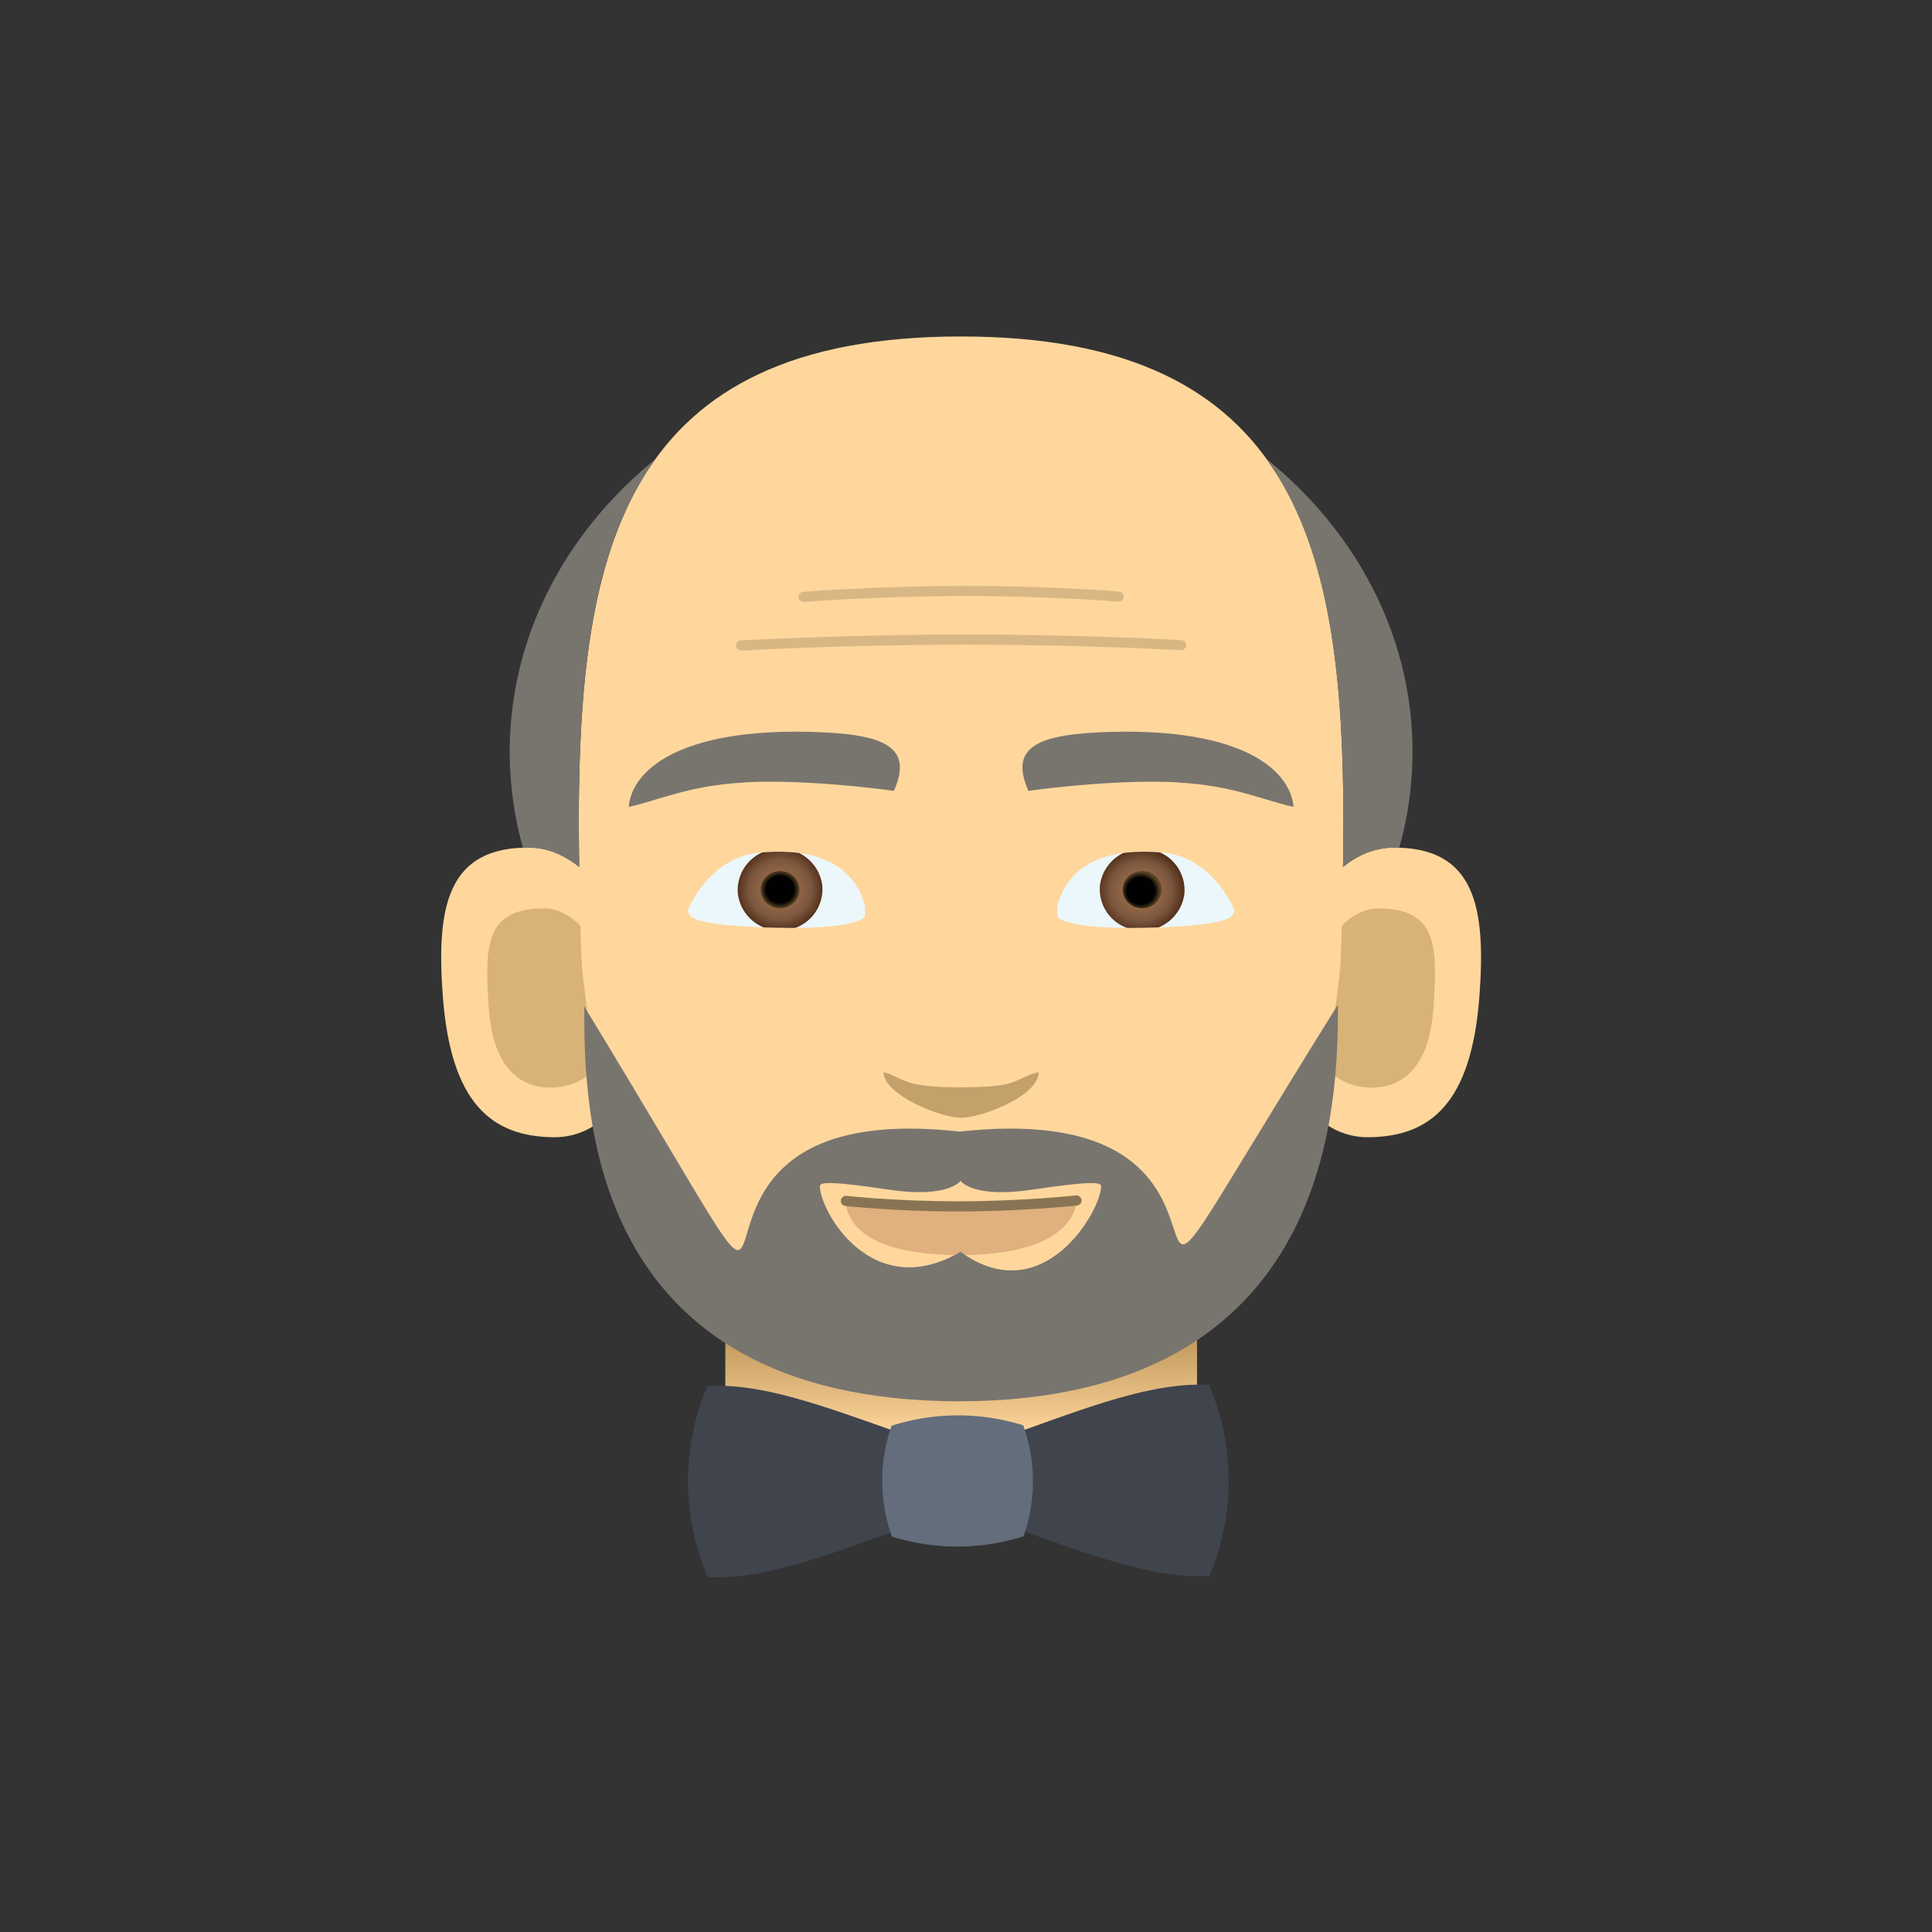 <svg xmlns="http://www.w3.org/2000/svg" xmlns:xlink="http://www.w3.org/1999/xlink" viewBox="0 0 190 190"><rect x="0" y="0" width="190" height="190" fill="#333333" stroke="none"/><path fill="#FFD79D" d="M43.55 98c.8 10.6 4.87 13.76 10.85 13.84 5.37.08 9.18-5.38 8.57-13.55-.61-8.16-5.45-14.85-10.82-14.93-8.28-.12-9.24 6.02-8.6 14.65z"/><path fill="#D9B277" d="M48.07 99.06c.33 5.38 2.65 7.88 6.02 7.9 3.36.03 6.5-2.43 6.17-7.82-.34-5.39-3.34-9.77-6.7-9.8-6-.03-5.86 3.9-5.5 9.72z"/><path fill="#FFD79D" d="M145.49 98c-.8 10.6-4.87 13.76-10.85 13.84-5.37.08-9.18-5.38-8.57-13.55.61-8.16 5.45-14.85 10.82-14.93 8.29-.12 9.24 6.02 8.6 14.65z"/><path fill="#D9B277" d="M140.97 99.06c-.33 5.38-2.65 7.88-6.02 7.9-3.36.03-6.5-2.43-6.17-7.82.34-5.39 3.34-9.77 6.7-9.8 6-.03 5.86 3.9 5.5 9.72z"/><linearGradient id="a" x1="94.52" x2="94.52" y1="149.88" y2="131.53" gradientUnits="userSpaceOnUse"><stop offset=".47" stop-color="#ffd79d"/><stop offset="1" stop-color="#c1985c"/></linearGradient><path fill="url(#a)" d="M71.33 126.21h46.39v20.44H71.33z"/><path fill="#FFD79D" d="M132.12 80.94c0 2.38-.12 12.27-.35 14.5-2.35 22.86-11.87 37.42-27.12 38.65-2.19 1.88-3.36 3.28-10.13 3.28-6.77 0-7.75-1.24-10.06-3.26-15.33-.67-24.82-15.67-27.19-38.67-.23-2.23-.35-12.12-.35-14.5 0-26.97 4.45-47.85 37.58-47.85 33.13 0 37.62 20.88 37.62 47.85z"/><path fill="#C4A06B" d="M94.52 106.93c-5.92 0-5.4-.85-7.63-1.5 0 2.25 5.62 4.5 7.63 4.5s7.63-2.15 7.63-4.5c-2.6.68-1.7 1.5-7.63 1.5z"/><path fill="#E0B07E" d="M94.22 118.64c-5.22 0-9.49-.5-11.07-.77 0 2.29 1.94 5.56 11.25 5.56 9.35 0 11.48-3.45 11.48-5.6a80.8 80.8 0 0 1-11.66.81z"/><path fill="none" stroke="#887454" stroke-miterlimit="10" d="M83.19 118.1s4.8.54 11.07.54c6.26 0 11.6-.58 11.6-.58" stroke-linecap="round" stroke-linejoin="round"/><g><path fill="#78756F" d="M73.24 76.94c5.38-.3 12.48.52 14.67.84 1.9-4.3-.81-5.6-8.04-5.8-12.93-.37-17.72 3.7-18.04 7.37 2.9-.61 5.83-2.1 11.4-2.4zM115.8 76.94c-5.37-.3-12.48.52-14.66.84-1.9-4.3.8-5.6 8.03-5.8 12.93-.37 17.72 3.7 18.04 7.37-2.9-.61-5.83-2.1-11.4-2.4z"/></g><g><path fill="#ECF7FB" d="M85.05 89.08c-.38-1.52-1.94-6.01-10.35-5.23-5.15.47-7.16 5.96-7 5.52a.5.5 0 0 0 .06.47c.1.12-.27 1.1 7.54 1.37 6.64.23 9.08-.45 9.66-.95.14-.1.13-1 .09-1.18z"/><defs><path id="b" d="M85.05 89.08c-.38-1.52-1.94-6.01-10.35-5.23-5.15.47-7.16 5.96-7 5.52a.5.5 0 0 0 .06.47c.1.12-.27 1.1 7.54 1.37 6.64.23 9.08-.45 9.66-.95.14-.1.13-1 .09-1.18z"/></defs><clipPath id="c"><use xlink:href="#b" overflow="visible"/></clipPath><g clip-path="url(#c)"><radialGradient id="d" cx="21.04" cy="165.04" r="4.32" gradientTransform="matrix(.959 -.106 .11 .922 38.38 -62.46)" gradientUnits="userSpaceOnUse"><stop offset=".01" stop-color="#b37852"/><stop offset=".73" stop-color="#7b573e"/><stop offset="1" stop-color="#57321d"/></radialGradient><path fill="url(#d)" d="M72.57 87.95a4.14 4.14 0 0 0 4.62 3.53 4.05 4.05 0 0 0 3.67-4.45 4.14 4.14 0 0 0-4.62-3.53 4.05 4.05 0 0 0-3.67 4.45z"/><radialGradient id="e" cx="21.04" cy="165.04" r="1.98" gradientTransform="matrix(.959 -.106 .11 .922 38.38 -62.46)" gradientUnits="userSpaceOnUse"><stop offset=".72" stop-color="#010101"/><stop offset="1" stop-color="#5a4524"/></radialGradient><path fill="url(#e)" d="M78.61 87.28c.12 1.01-.63 1.92-1.68 2.03-1.05.12-2-.6-2.11-1.61-.13-1 .63-1.92 1.68-2.03 1.04-.12 2 .6 2.11 1.61z"/></g><path fill="#ECF7FB" d="M103.99 89.08c.38-1.52 1.94-6.01 10.35-5.23 5.15.47 7.16 5.96 7 5.52a.5.5 0 0 1-.06.47c-.1.12.27 1.1-7.54 1.37-6.64.23-9.08-.45-9.66-.95-.14-.1-.13-1-.09-1.18z"/><g><defs><path id="f" d="M103.99 89.08c.38-1.52 1.94-6.01 10.35-5.23 5.15.47 7.16 5.96 7 5.52a.5.5 0 0 1-.06.47c-.1.12.27 1.1-7.54 1.37-6.64.23-9.08-.45-9.66-.95-.14-.1-.13-1-.09-1.18z"/></defs><clipPath id="g"><use xlink:href="#f" overflow="visible"/></clipPath><g clip-path="url(#g)"><radialGradient id="h" cx="-633.87" cy="89.89" r="4.32" gradientTransform="matrix(-.959 -.106 -.11 .922 -485.8 -62.46)" gradientUnits="userSpaceOnUse"><stop offset=".01" stop-color="#b37852"/><stop offset=".73" stop-color="#7b573e"/><stop offset="1" stop-color="#57321d"/></radialGradient><path fill="url(#h)" d="M116.47 87.95a4.14 4.14 0 0 1-4.62 3.53 4.05 4.05 0 0 1-3.67-4.45 4.14 4.14 0 0 1 4.62-3.53 4.05 4.05 0 0 1 3.67 4.45z"/><radialGradient id="i" cx="-633.87" cy="89.89" r="1.98" gradientTransform="matrix(-.959 -.106 -.11 .922 -485.8 -62.46)" gradientUnits="userSpaceOnUse"><stop offset=".72" stop-color="#010101"/><stop offset="1" stop-color="#5a4524"/></radialGradient><path fill="url(#i)" d="M110.43 87.28c-.12 1.01.63 1.92 1.68 2.03 1.05.12 2-.6 2.11-1.61.12-1-.63-1.92-1.68-2.03-1.04-.12-2 .6-2.11 1.61z"/></g></g></g><g fill="none" stroke="#D9B785" stroke-miterlimit="10" stroke-linecap="round" stroke-linejoin="round"><path d="M116.15 63.45s-9.18-.55-21.14-.55c-11.95 0-22.12.58-22.12.58M110.01 58.67s-6.57-.55-15.13-.55-15.85.58-15.85.58"/></g><g fill="#78756F"><path d="M56.96 85.25c-.03-1.89-.04-3.52-.04-4.3 0-14.43 1.27-27.1 7.52-35.78-8.8 7.15-14.31 17.39-14.31 28.76 0 3.26.46 6.43 1.3 9.46.25-.01.47-.03.72-.03 1.7.03 3.33.71 4.8 1.9zM132.08 85.25a7.9 7.9 0 0 1 4.8-1.89c.26 0 .48.02.72.03.86-3.03 1.31-6.2 1.31-9.46 0-11.41-5.55-21.68-14.4-28.83 6.31 8.68 7.6 21.38 7.6 35.84 0 .8 0 2.42-.03 4.31z"/></g><path fill="#78756F" d="M94.33 111.28c-36.02-3.99-7.62 35.74-36.87-12.3 0 9.62-.1 38.76 36.83 38.83h.07c36.89-.07 37.22-29.54 37.22-39.02-29.34 47.03-1 8.5-37.25 12.5zm.13 11.83c-8.74 5.1-13.83-4.04-13.83-6.46 0-.4.98-.52 6.81.35 5.84.87 7.02-.87 7.02-.87s1.18 1.74 7.01.87c5.84-.87 6.82-.74 6.82-.35 0 2.41-5.72 12.33-13.83 6.46z"/><g><path fill="#3F444D" d="M90.37 149.74c-7.9 2.75-14.87 5.69-20.77 5.35a23.98 23.98 0 0 1-.04-18.78c5.9-.37 12.89 2.55 20.8 5.26.47 2.7.48 5.46.01 8.17zM98.14 149.72c7.9 2.71 14.9 5.62 20.8 5.26a23.99 23.99 0 0 0-.04-18.78c-5.9-.34-12.89 2.6-20.78 5.35-.47 2.71-.46 5.46.02 8.17z"/><path fill="#636D7B" d="M100.66 151.09a21.53 21.53 0 0 1-12.95.02 16.34 16.34 0 0 1-.03-10.9 21.54 21.54 0 0 1 12.95-.04 16.38 16.38 0 0 1 .03 10.92z"/></g><path fill="none" d="M179.83-.53H10.17a10.7 10.7 0 0 0-10.7 10.7v169.66c0 5.9 4.8 10.7 10.7 10.7h169.66c5.9 0 10.7-4.8 10.7-10.7V10.17c0-5.9-4.8-10.7-10.7-10.7z"/></svg>